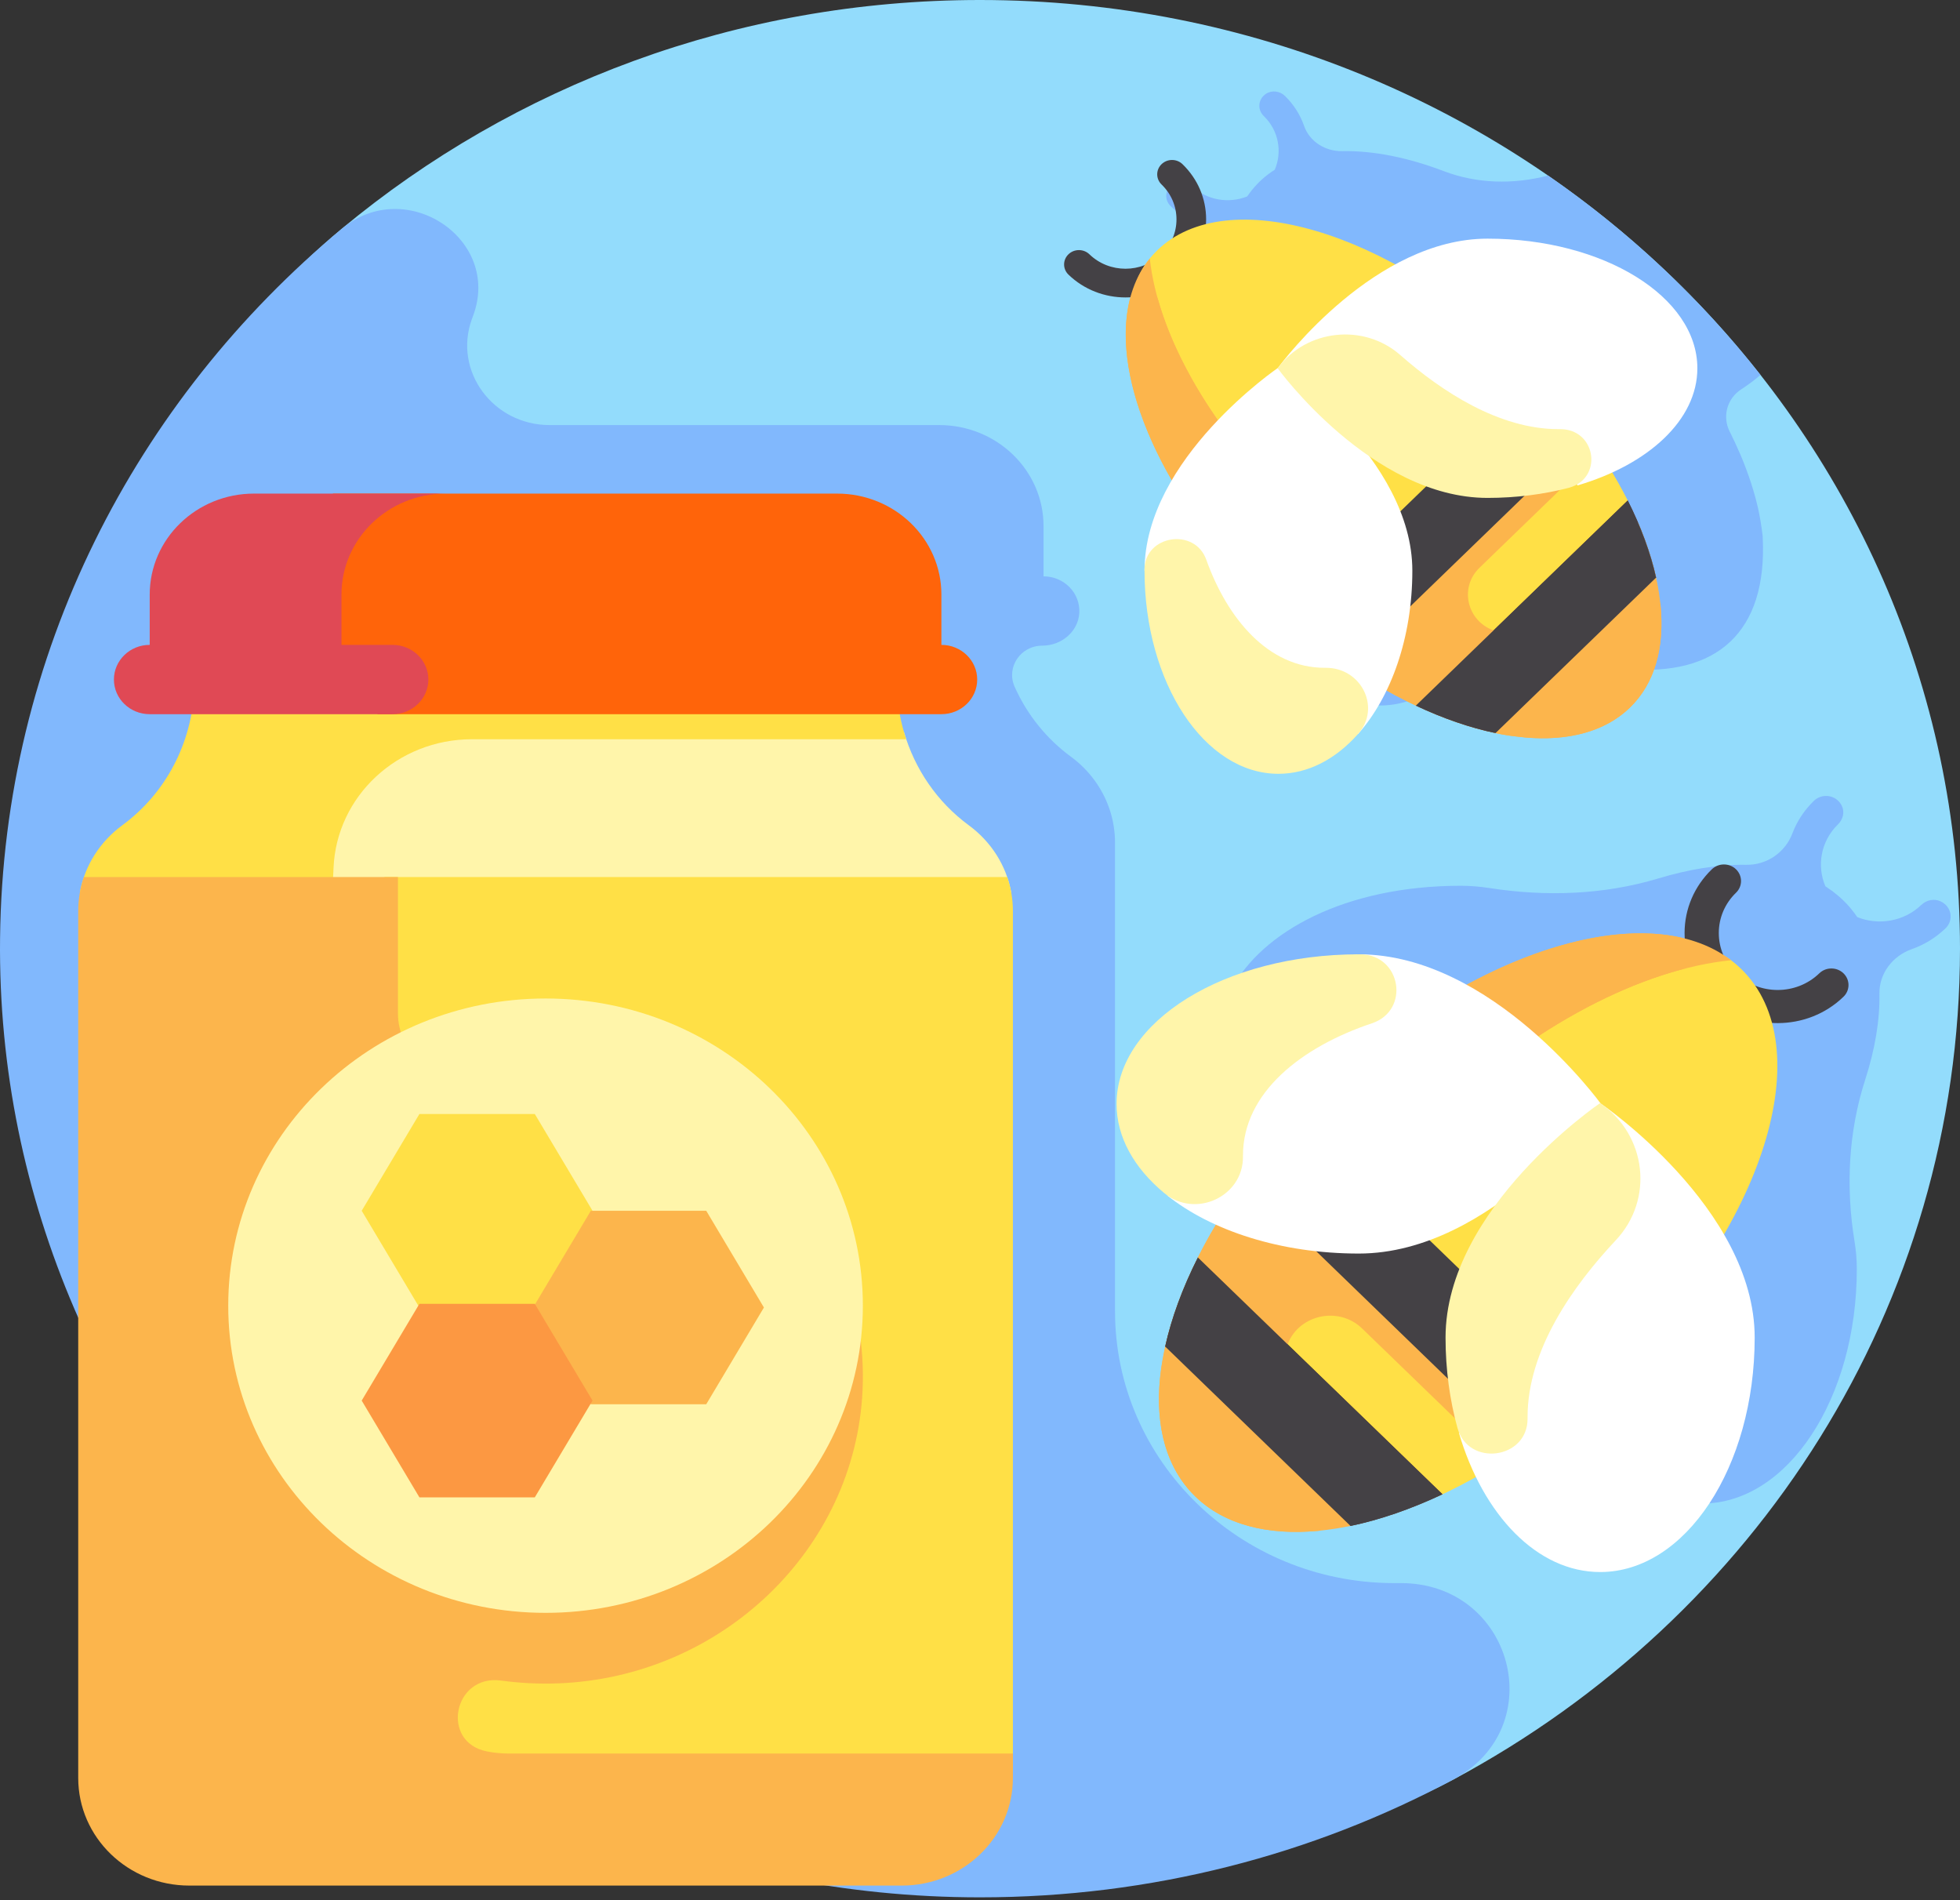 <svg
  width="65"
  height="63"
  viewBox="0 0 65 63"
  fill="none"
  xmlns="http://www.w3.org/2000/svg"
>
  <rect x="0" y="0" width="65" height="63" fill="#333333" stroke="none"/>
  <g clip-path="url(#clip0)">
    <path
      d="M65 31.455C65 43.318 58.215 53.647 48.197 59.005C43.544 61.494 38.111 61.561 32.419 61.561C14.469 61.561 2.149 49.014 2.149 31.642C2.149 22.089 4.399 13.345 11.344 7.576C17.029 2.854 24.42 0 32.5 0C50.449 0 65 14.083 65 31.455Z"
      fill="#93DCFC"
    />
    <path
      d="M46.213 52.491C41.1 52.476 36.978 48.427 36.978 43.48V27.937C36.978 27.937 36.978 27.937 36.978 27.937C36.978 27.581 36.919 27.185 36.789 26.808H36.788C36.551 26.119 36.103 25.522 35.518 25.092C34.714 24.502 34.066 23.706 33.649 22.771C33.361 22.127 33.842 21.408 34.566 21.408C35.199 21.408 35.751 20.946 35.792 20.335C35.837 19.666 35.289 19.11 34.607 19.11V17.443C34.607 15.594 33.058 14.094 31.147 14.094H18.227C16.348 14.094 15.025 12.297 15.649 10.581C15.664 10.54 15.679 10.499 15.694 10.458C16.631 7.918 13.459 5.821 11.345 7.578C4.485 13.275 0.108 21.693 0.002 31.103C-0.195 48.489 14.536 62.91 32.5 62.91C38.193 62.91 43.543 61.493 48.196 59.004C51.457 57.26 50.167 52.477 46.441 52.491C46.397 52.491 46.353 52.491 46.31 52.491C46.278 52.491 46.245 52.491 46.213 52.491Z"
      fill="#81B8FD"
    />
    <path
      d="M64.35 29.883C64.135 29.785 63.883 29.845 63.714 30.007C63.14 30.557 62.298 30.691 61.594 30.409C61.338 30.035 61.084 29.789 60.791 29.566C60.792 29.566 60.793 29.565 60.794 29.565C60.788 29.561 60.591 29.421 60.535 29.385C60.25 28.717 60.373 27.901 60.953 27.334C61.12 27.171 61.182 26.927 61.081 26.719C60.899 26.347 60.427 26.291 60.157 26.551C59.841 26.857 59.595 27.224 59.441 27.634C59.206 28.257 58.599 28.686 57.914 28.674C56.96 28.657 55.962 28.836 54.997 29.126C53.184 29.672 51.264 29.735 49.39 29.444C49.08 29.396 48.766 29.37 48.449 29.369C40.74 29.369 37.462 35.511 43.711 38.336C43.533 38.633 43.306 39.042 43.115 39.423L43.114 39.422C42.982 39.684 42.799 40.081 42.715 40.279C42.435 40.951 42.198 41.61 42.028 42.375C41.889 43.002 41.882 43.261 41.855 43.451C41.539 46.787 43.531 48.8 47.061 48.489L47.062 48.49C47.071 48.49 47.029 48.494 47.165 48.48C47.165 48.48 47.164 48.479 47.164 48.479C47.514 48.445 47.984 48.363 48.174 48.323C48.898 48.173 49.67 47.926 50.34 47.658L50.339 47.658C50.636 47.539 50.986 47.385 51.225 47.273L51.224 47.272C51.592 47.099 51.961 46.908 52.332 46.702C53.266 48.612 54.764 49.852 56.453 49.852C59.283 49.852 61.578 46.371 61.578 42.077C61.578 41.77 61.552 41.468 61.504 41.17C61.209 39.372 61.296 37.535 61.857 35.797C62.183 34.787 62.344 33.823 62.328 32.949C62.316 32.285 62.759 31.696 63.404 31.469C63.828 31.32 64.209 31.081 64.523 30.777C64.793 30.517 64.735 30.059 64.35 29.883Z"
      fill="#81B8FD"
    />
    <path
      d="M40.875 7.582C40.354 9.518 41.242 11.91 42.248 13.649C41.71 14.566 41.346 15.587 41.343 16.65C41.343 18.161 41.672 19.556 42.226 20.679C43.903 24.081 47.028 24.209 48.875 21.485C49.188 21.025 49.809 20.87 50.321 21.112C50.328 21.115 50.335 21.119 50.342 21.122L50.341 21.123C50.568 21.23 50.921 21.382 51.109 21.457C51.718 21.691 52.25 21.881 52.985 22.033C53.336 22.107 53.608 22.14 53.948 22.178C56.913 22.441 58.617 20.984 58.457 17.814L58.459 17.812C58.458 17.805 58.462 17.84 58.45 17.726C58.449 17.726 58.449 17.727 58.449 17.727C58.421 17.469 58.362 17.118 58.309 16.88C58.196 16.368 57.995 15.723 57.714 15.064L57.714 15.065C57.607 14.814 57.467 14.517 57.369 14.322L57.368 14.323C57.366 14.319 57.365 14.316 57.363 14.313C57.113 13.817 57.268 13.218 57.742 12.911C57.973 12.761 58.187 12.601 58.383 12.432C56.393 9.9 54.017 7.668 51.338 5.82C51.332 5.822 51.326 5.823 51.32 5.825C50.185 6.119 48.982 6.093 47.889 5.677C46.686 5.22 45.536 4.991 44.521 5.012C43.952 5.024 43.428 4.695 43.247 4.172C43.116 3.795 42.897 3.457 42.61 3.178C42.444 3.016 42.175 2.983 41.981 3.113C41.718 3.288 41.694 3.637 41.908 3.844C42.416 4.336 42.524 5.046 42.276 5.627C41.941 5.841 41.721 6.054 41.519 6.301C41.519 6.3 41.519 6.299 41.519 6.299C41.508 6.312 41.462 6.373 41.359 6.514C40.756 6.755 40.038 6.645 39.541 6.183C39.349 6.005 39.048 5.967 38.847 6.136C38.629 6.319 38.62 6.638 38.821 6.833C39.341 7.336 40.067 7.629 40.875 7.582Z"
      fill="#81B8FD"
    />
    <path
      d="M32.13 27.365C31.074 26.589 30.337 25.496 29.982 24.281H10.772V29.59H33.535C33.372 28.685 32.856 27.898 32.13 27.365Z"
      fill="#FFF5AA"
    />
    <path
      d="M10.991 29.59C11.023 29.375 11.045 29.158 11.054 28.94L11.061 28.777C11.161 26.394 13.187 24.511 15.652 24.511H30.053C29.874 23.979 29.768 23.419 29.744 22.85L29.557 18.421H6.627L6.441 22.85C6.366 24.62 5.513 26.294 4.054 27.364C3.328 27.898 2.813 28.685 2.649 29.59H10.991Z"
      fill="#FFE046"
    />
    <path
      d="M33.591 58.733V30.209C33.591 29.815 33.524 29.435 33.402 29.08H12.749V58.733H33.591Z"
      fill="#FFE046"
    />
    <path
      d="M27.76 16.366H11.041V22.531H31.22V19.715C31.22 17.866 29.671 16.366 27.76 16.366Z"
      fill="#FF640A"
    />
    <path
      d="M14.784 16.366H8.425C6.514 16.366 4.965 17.866 4.965 19.715V22.531H11.324V19.715C11.324 17.866 12.873 16.366 14.784 16.366Z"
      fill="#E04955"
    />
    <path
      d="M16.885 58.142C16.634 58.142 16.388 58.118 16.151 58.072C14.591 57.767 15.039 55.507 16.615 55.722C17.23 55.806 17.863 55.839 18.509 55.815C23.938 55.611 28.361 51.36 28.605 46.106C28.875 40.268 24.064 35.453 18.092 35.453C17.319 35.453 16.565 35.534 15.84 35.688C14.479 35.976 13.197 34.946 13.197 33.597V29.08H2.783C2.661 29.435 2.594 29.815 2.594 30.209V58.952C2.594 60.923 4.244 62.52 6.281 62.52H29.904C31.94 62.52 33.591 60.923 33.591 58.952V58.142H16.885V58.142Z"
      fill="#FCB54C"
    />
    <path
      d="M18.092 53.477C23.904 53.477 28.615 48.917 28.615 43.292C28.615 37.667 23.904 33.107 18.092 33.107C12.281 33.107 7.569 37.667 7.569 43.292C7.569 48.917 12.281 53.477 18.092 53.477Z"
      fill="#FFF5AA"
    />
    <path
      d="M17.736 36.937H13.909L11.995 40.145L13.909 43.353H17.736L19.65 40.145L17.736 36.937Z"
      fill="#FFE046"
    />
    <path
      d="M23.421 40.145H19.594L17.68 43.353L19.594 46.561H23.421L25.334 43.353L23.421 40.145Z"
      fill="#FCB54C"
    />
    <path
      d="M17.736 43.231H13.909L11.995 46.439L13.909 49.647H17.736L19.65 46.439L17.736 43.231Z"
      fill="#FC9842"
    />
    <path
      d="M31.22 21.382H12.597C12.682 21.685 12.734 22 12.749 22.325C12.771 22.797 12.684 23.255 12.513 23.68H31.22C31.876 23.68 32.407 23.166 32.407 22.531C32.407 21.897 31.875 21.382 31.22 21.382Z"
      fill="#FF640A"
    />
    <path
      d="M13.018 23.68H4.965C4.309 23.68 3.778 23.166 3.778 22.531C3.778 21.897 4.309 21.382 4.965 21.382H13.018C13.674 21.382 14.206 21.897 14.206 22.531C14.206 23.166 13.674 23.68 13.018 23.68Z"
      fill="#E04955"
    />
    <path
      d="M58.953 33.923C58.163 33.923 57.372 33.632 56.77 33.049C56.187 32.485 55.866 31.735 55.866 30.936C55.866 30.138 56.187 29.388 56.77 28.823C56.992 28.609 57.351 28.609 57.572 28.823C57.794 29.038 57.794 29.386 57.572 29.6C57.204 29.957 57.001 30.431 57.001 30.936C57.001 31.441 57.203 31.915 57.572 32.272C58.334 33.009 59.572 33.009 60.334 32.272C60.555 32.058 60.914 32.058 61.136 32.272C61.358 32.487 61.358 32.835 61.136 33.049C60.534 33.632 59.744 33.923 58.953 33.923Z"
      fill="#444145"
    />
    <path
      d="M57.733 32.117C57.63 32.017 57.521 31.924 57.407 31.837C56.658 31.265 55.28 31.377 53.651 31.86C46.926 33.854 42.393 39.941 42.393 46.748V49.628H47.66C49.617 48.734 51.651 47.349 53.517 45.543C58.512 40.709 60.399 34.698 57.733 32.117Z"
      fill="#FFE046"
    />
    <path
      d="M43.451 50.473C40.785 47.892 42.672 41.881 47.667 37.047C50.829 33.987 54.478 32.132 57.407 31.838C54.586 29.683 48.662 31.551 43.861 36.197C38.866 41.032 36.979 47.043 39.645 49.623C40.624 50.57 42.08 50.923 43.778 50.752C43.664 50.666 43.555 50.573 43.451 50.473Z"
      fill="#FCB54C"
    />
    <path
      d="M38.641 44.647L44.787 50.596C45.758 50.394 46.788 50.039 47.838 49.545L39.726 41.694C39.215 42.71 38.849 43.707 38.641 44.647Z"
      fill="#783C28"
    />
    <path
      d="M43.676 50.763C43.675 50.763 43.676 50.763 43.676 50.763V50.763Z"
      fill="#FCB54C"
    />
    <path
      d="M55.75 31.088C52.635 30.386 47.859 32.328 43.861 36.197C43.035 36.997 42.294 37.829 41.644 38.673C41.642 38.675 41.641 38.678 41.639 38.68C40.869 39.68 40.227 40.697 39.726 41.694L38.65 44.649C38.498 45.312 38.47 45.714 38.468 45.723C38.317 47.324 38.687 48.695 39.645 49.623C40.603 50.551 42.021 50.907 43.673 50.761L43.675 50.763H43.676C43.678 50.762 43.695 50.761 43.778 50.752C43.777 50.752 43.777 50.752 43.777 50.751C44.105 50.718 44.442 50.666 44.787 50.594L43.038 46.142C42.648 45.764 42.502 45.211 42.658 44.699C42.661 44.689 42.664 44.678 42.667 44.668C42.993 43.609 44.368 43.27 45.175 44.051L49.764 48.492C50.56 47.995 51.356 47.424 52.133 46.781L45.107 39.981C45.835 38.981 46.691 37.991 47.667 37.047C50.262 34.535 53.185 32.836 55.769 32.144C56.329 31.994 56.316 31.216 55.75 31.088Z"
      fill="#FCB54C"
    />
    <path
      d="M38.641 44.647L44.787 50.596C45.758 50.394 46.788 50.039 47.838 49.545L39.726 41.694C39.215 42.71 38.849 43.707 38.641 44.647Z"
      fill="#444145"
    />
    <path
      d="M41.266 39.18L50.436 48.055C51.211 47.53 51.981 46.934 52.73 46.271L43.109 36.96C42.424 37.684 41.809 38.429 41.266 39.18Z"
      fill="#444145"
    />
    <path
      d="M45.062 31.642C43.558 31.642 40.639 36.771 40.856 37.318C41.228 38.256 40.443 39.35 39.52 39.595C39.235 39.671 38.96 39.678 38.703 39.633C40.173 40.807 42.473 41.564 45.062 41.564C49.498 41.564 53.094 36.603 53.094 36.603C53.094 36.603 49.498 31.642 45.062 31.642Z"
      fill="white"
    />
    <path
      d="M41.221 38.311C41.221 36.218 43.179 34.705 45.496 33.93C46.776 33.501 46.469 31.654 45.114 31.642C45.097 31.642 45.079 31.642 45.062 31.642C40.625 31.642 37.029 33.863 37.029 36.603C37.029 37.708 37.614 38.728 38.603 39.553C39.642 40.419 41.236 39.673 41.221 38.346C41.221 38.334 41.221 38.322 41.221 38.311Z"
      fill="#FFF5AA"
    />
    <path
      d="M53.065 36.575L50.482 45.668C50.482 46.672 49.607 47.52 48.57 47.52C48.507 47.52 48.444 47.516 48.382 47.51C49.181 50.228 50.977 52.124 53.066 52.124C55.897 52.124 58.191 48.643 58.191 44.349C58.191 40.056 53.065 36.575 53.065 36.575Z"
      fill="white"
    />
    <path
      d="M56.129 39.432C56.142 39.457 56.159 39.48 56.183 39.499C56.165 39.477 56.147 39.455 56.129 39.432Z"
      fill="#FFF5AA"
    />
    <path
      d="M50.659 46.981C50.659 44.777 52.143 42.658 53.588 41.119C54.854 39.769 54.611 37.644 53.078 36.584C53.07 36.578 53.065 36.575 53.065 36.575C53.065 36.575 47.939 40.056 47.939 44.349C47.939 45.412 48.08 46.424 48.334 47.346C48.693 48.648 50.665 48.384 50.659 47.037C50.659 47.019 50.659 47 50.659 46.981Z"
      fill="#FFF5AA"
    />
    <path
      d="M37.325 9.862C36.64 9.862 35.955 9.609 35.433 9.105C35.241 8.919 35.241 8.618 35.433 8.432C35.625 8.246 35.937 8.246 36.129 8.432C36.788 9.07 37.861 9.07 38.521 8.432C38.84 8.123 39.016 7.711 39.016 7.274C39.016 6.837 38.84 6.426 38.521 6.117C38.329 5.931 38.329 5.63 38.521 5.444C38.713 5.258 39.024 5.258 39.216 5.444C39.721 5.933 39.999 6.583 39.999 7.274C39.999 7.966 39.721 8.616 39.216 9.105C38.694 9.609 38.01 9.862 37.325 9.862Z"
      fill="#444145"
    />
    <path
      d="M54.915 19.154L53.981 16.594C53.188 15.031 51.989 13.371 50.399 11.832C46.072 7.644 40.691 6.061 38.381 8.297C38.292 8.384 38.208 8.475 38.13 8.57C36.202 10.935 38.882 15.167 43.042 19.193C47.369 23.381 51.698 25.387 54.008 23.151C54.986 22.204 55.255 20.791 54.915 19.154Z"
      fill="#FFE046"
    />
    <path
      d="M54.812 20.272C52.502 22.508 47.121 20.925 42.794 16.737C40.055 14.086 38.395 11.027 38.131 8.571C36.203 10.936 37.874 15.903 42.034 19.928C46.361 24.117 51.742 25.699 54.052 23.463C54.9 22.643 55.215 21.422 55.062 19.998C54.984 20.094 54.901 20.186 54.812 20.272Z"
      fill="#FCB54C"
    />
    <path
      d="M49.597 24.306L54.922 19.152C54.741 18.338 54.424 17.474 53.981 16.594L46.954 23.396C47.864 23.824 48.756 24.131 49.597 24.306Z"
      fill="#783C28"
    />
    <path
      d="M53.039 14.979C52.595 14.311 52.083 13.645 51.508 12.993L45.421 18.884C44.526 18.274 43.64 17.555 42.794 16.737C40.546 14.562 39.025 12.111 38.406 9.944C38.272 9.474 37.575 9.485 37.461 9.96C36.832 12.572 38.571 16.577 42.034 19.928C42.75 20.621 43.495 21.242 44.25 21.787C44.252 21.789 44.254 21.79 44.257 21.792C45.152 22.438 46.062 22.975 46.954 23.396C47.212 23.517 48.39 23.393 48.39 23.393C49.251 23.713 49.177 24.217 49.597 24.309C50.147 24.429 50.399 24.419 50.561 24.451C51.994 24.578 53.221 24.267 54.052 23.463C54.882 22.66 55.201 21.472 55.07 20.086L55.072 20.084C55.07 20.066 55.067 20.047 55.065 20.028C55.064 20.018 55.064 20.008 55.062 19.998C55.062 19.999 55.062 19.999 55.062 19.999C54.972 19.168 54.724 18.267 54.327 17.336L50.935 20.619C50.598 20.946 50.102 21.068 49.644 20.938C49.635 20.935 49.626 20.932 49.617 20.93C48.669 20.657 48.365 19.503 49.064 18.826L53.039 14.979Z"
      fill="#FCB54C"
    />
    <path
      d="M49.597 24.306L54.922 19.152C54.741 18.338 54.424 17.474 53.981 16.594L46.954 23.396C47.864 23.824 48.756 24.131 49.597 24.306Z"
      fill="#444145"
    />
    <path
      d="M44.704 22.105L52.648 14.416C52.178 13.766 51.644 13.12 51.051 12.493L42.717 20.559C43.365 21.133 44.032 21.65 44.704 22.105Z"
      fill="#444145"
    />
    <path
      d="M42.397 12.187C42.397 12.187 37.956 15.202 37.956 18.922L45.038 24.337C46.13 23.11 46.838 21.142 46.838 18.922C46.838 15.202 42.397 12.187 42.397 12.187Z"
      fill="white"
    />
    <path
      d="M43.926 22.142C42.052 22.142 40.698 20.5 40.004 18.558C39.621 17.484 37.967 17.742 37.956 18.878C37.956 18.892 37.956 18.907 37.956 18.922C37.956 22.642 39.944 25.657 42.397 25.657C43.386 25.657 44.3 25.166 45.037 24.337C45.812 23.466 45.145 22.13 43.957 22.142C43.946 22.142 43.936 22.142 43.926 22.142Z"
      fill="#FFF5AA"
    />
    <path
      d="M49.331 7.913C45.619 7.913 42.586 11.922 42.383 12.195C43.885 11.418 47.342 13.089 47.352 13.095C47.614 13.263 51.245 14.403 52.053 15.616C52.156 15.77 52.242 15.93 52.315 16.095C54.665 15.404 56.29 13.925 56.29 12.211C56.29 9.837 53.174 7.913 49.331 7.913Z"
      fill="white"
    />
    <path
      d="M44.929 9.643C44.952 9.631 44.973 9.617 44.989 9.597C44.969 9.612 44.95 9.627 44.929 9.643Z"
      fill="#FFF5AA"
    />
    <path
      d="M51.687 14.229C49.714 14.229 47.817 12.984 46.439 11.773C45.231 10.711 43.329 10.915 42.38 12.2C42.375 12.207 42.372 12.211 42.372 12.211C42.372 12.211 45.487 16.509 49.331 16.509C50.282 16.509 51.188 16.391 52.014 16.178C52.062 16.165 52.109 16.15 52.153 16.133C53.157 15.741 52.892 14.224 51.737 14.229C51.72 14.229 51.703 14.229 51.687 14.229Z"
      fill="#FFF5AA"
    />
  </g>
  <defs>
    <clipPath id="clip0">
      <rect width="65" height="62.91" fill="white" />
    </clipPath>
  </defs>
</svg>
